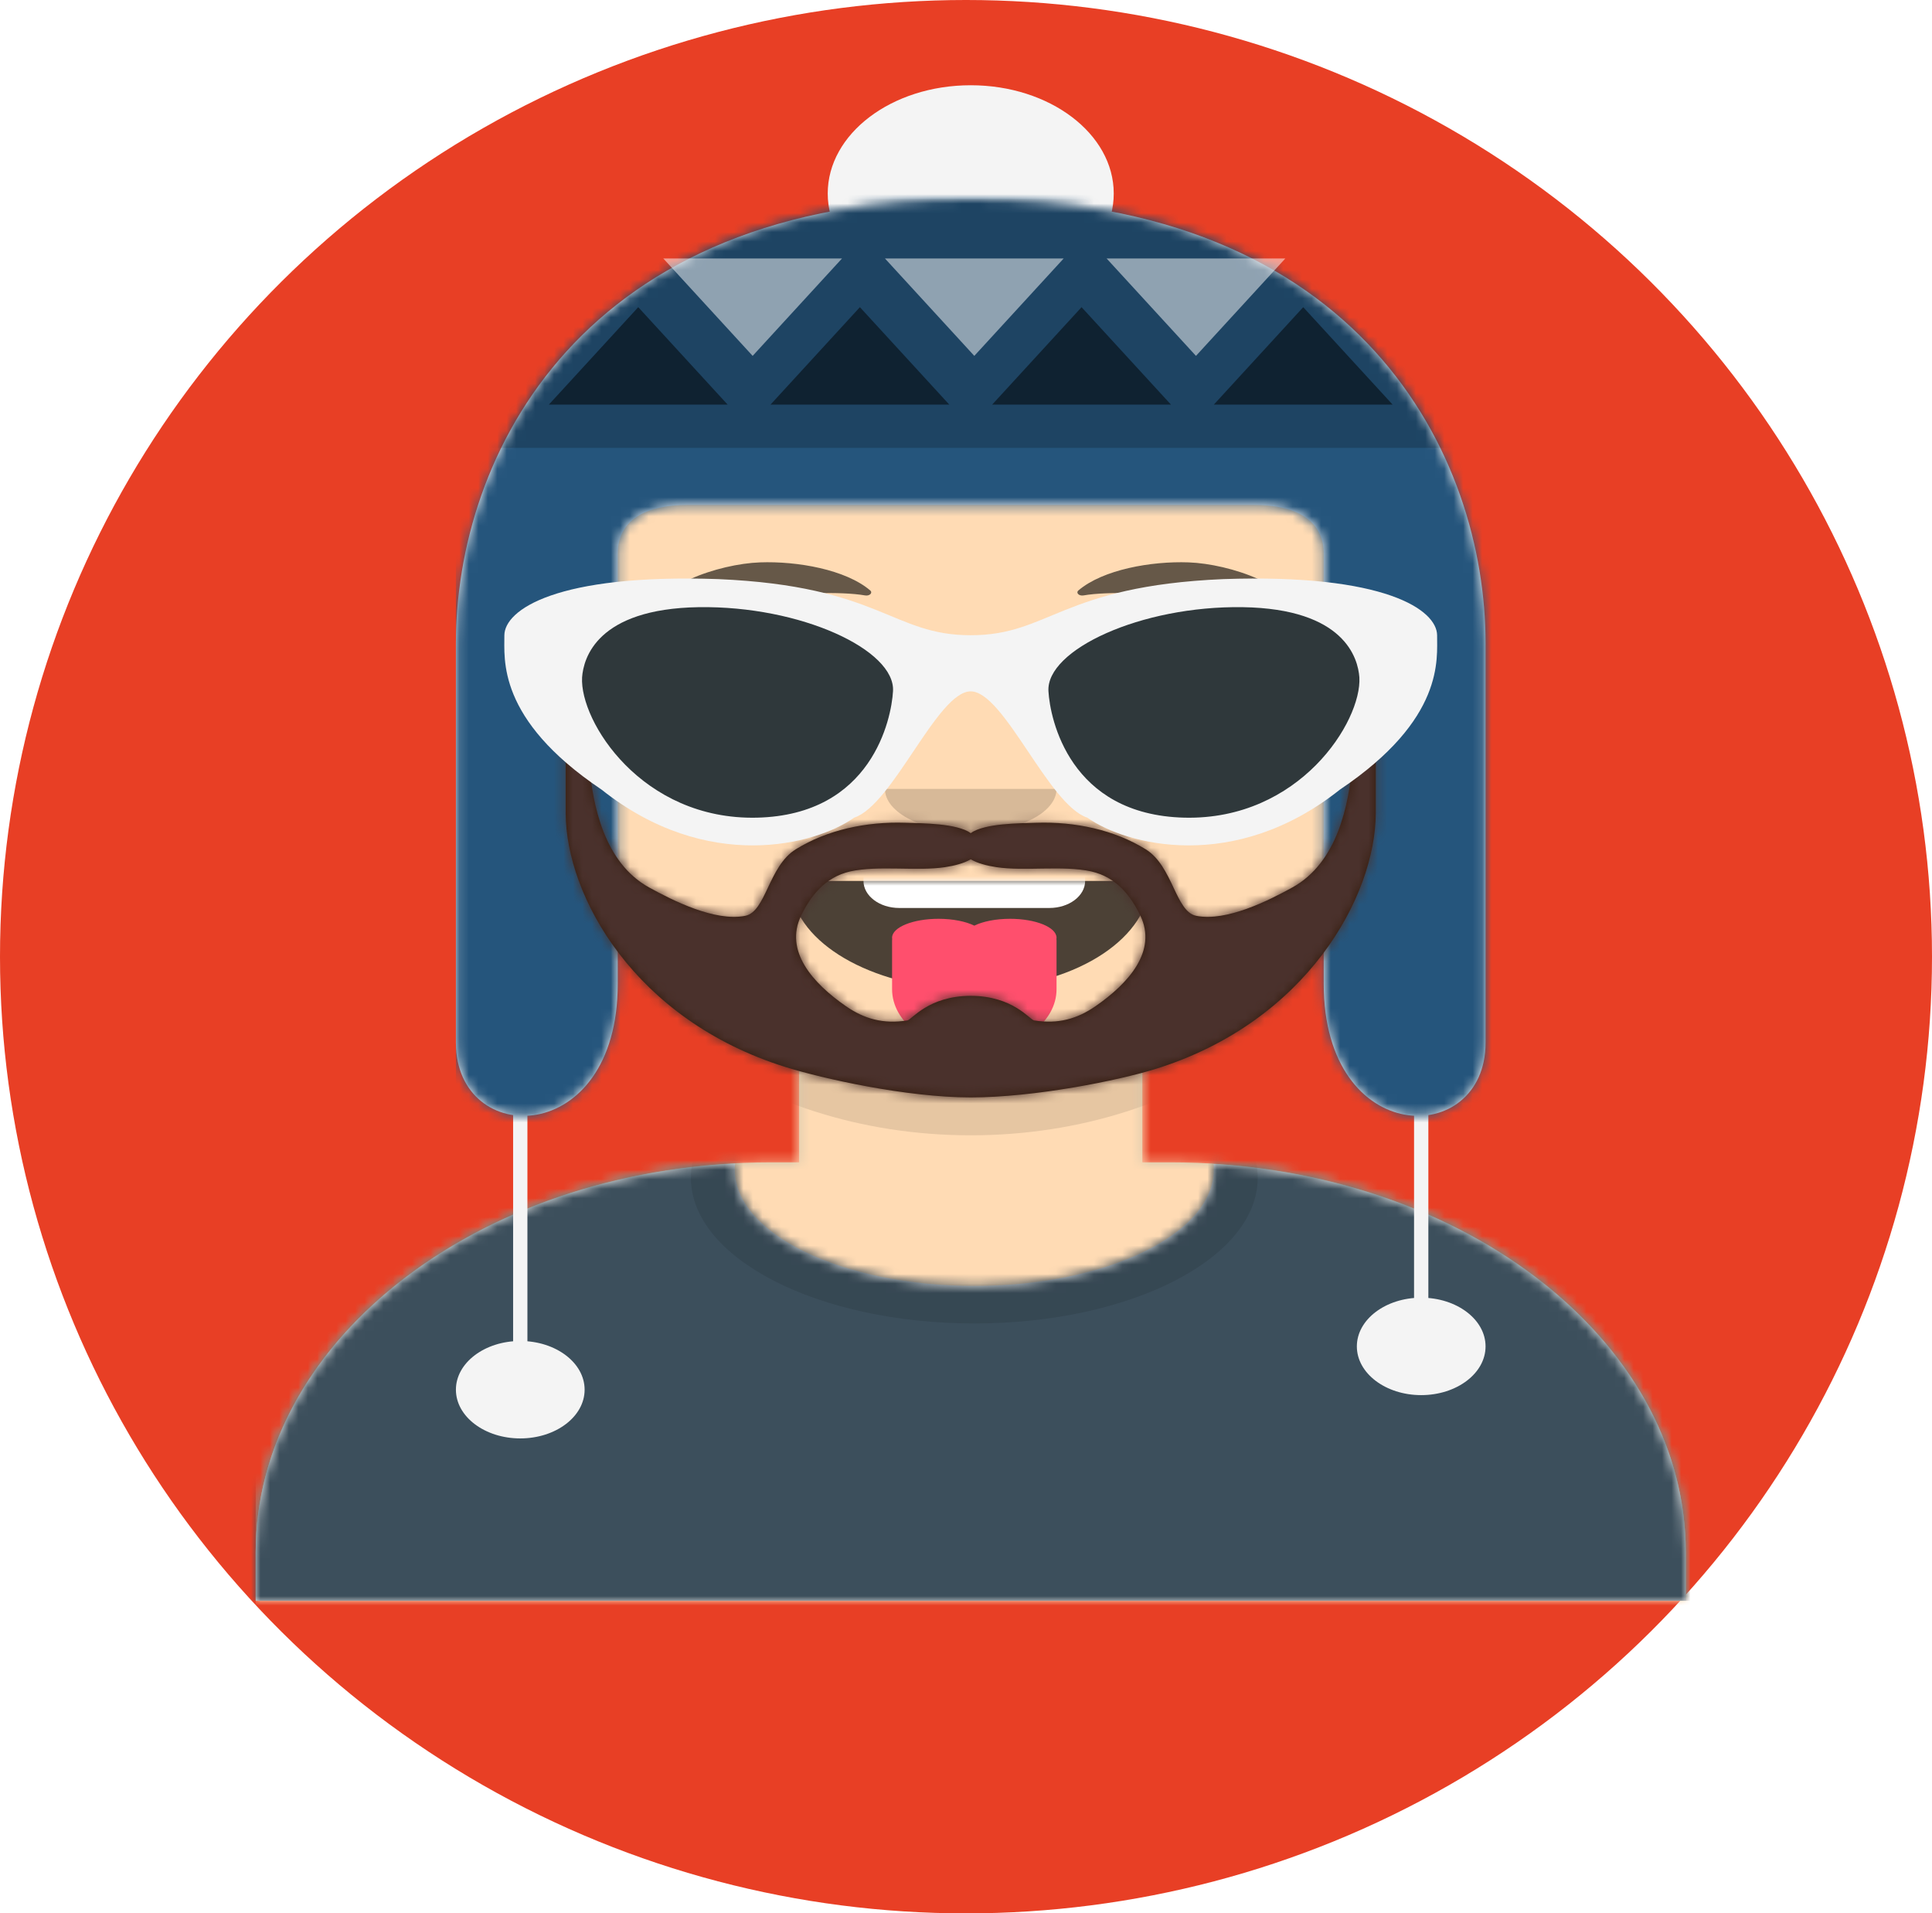 <svg width="204" height="202" viewBox="0 0 204 202" fill="none" xmlns="http://www.w3.org/2000/svg">
<ellipse cx="102" cy="101" rx="102" ry="101" fill="#E83F25"/>
<path d="M120.62 112.206V122.714H123.64C153.662 122.714 178 141.134 178 163.857V169H27V163.857C27 141.134 51.338 122.714 81.36 122.714H84.38V112.206C71.366 107.527 62.011 97.964 60.45 86.646C56.053 86.176 52.67 83.315 52.67 79.857V71.857C52.67 68.459 55.935 65.639 60.22 65.095V61.571C60.22 43.898 79.149 29.571 102.5 29.571C125.851 29.571 144.78 43.898 144.78 61.571V65.095C149.065 65.639 152.33 68.459 152.33 71.857V79.857C152.33 83.315 148.947 86.176 144.55 86.646C142.989 97.964 133.634 107.527 120.62 112.206Z" fill="#D0C6AC"/>
<mask id="mask0_257_177" style="mask-type:luminance" maskUnits="userSpaceOnUse" x="27" y="29" width="151" height="140">
<path d="M120.62 112.206V122.714H123.64C153.662 122.714 178 141.134 178 163.857V169H27V163.857C27 141.134 51.338 122.714 81.36 122.714H84.38V112.206C71.366 107.527 62.011 97.964 60.45 86.646C56.053 86.176 52.67 83.315 52.67 79.857V71.857C52.67 68.459 55.935 65.639 60.22 65.095V61.571C60.22 43.898 79.149 29.571 102.5 29.571C125.851 29.571 144.78 43.898 144.78 61.571V65.095C149.065 65.639 152.33 68.459 152.33 71.857V79.857C152.33 83.315 148.947 86.176 144.55 86.646C142.989 97.964 133.634 107.527 120.62 112.206Z" fill="white"/>
</mask>
<g mask="url(#mask0_257_177)">
<path d="M226.32 29.571H27V189.571H226.32V29.571Z" fill="#FFDBB4"/>
</g>
<mask id="mask1_257_177" style="mask-type:luminance" maskUnits="userSpaceOnUse" x="27" y="29" width="151" height="140">
<path d="M120.62 112.206V122.714H123.64C153.662 122.714 178 141.134 178 163.857V169H27V163.857C27 141.134 51.338 122.714 81.36 122.714H84.38V112.206C71.366 107.527 62.011 97.964 60.45 86.646C56.053 86.176 52.67 83.315 52.67 79.857V71.857C52.67 68.459 55.935 65.639 60.22 65.095V61.571C60.22 43.898 79.149 29.571 102.5 29.571C125.851 29.571 144.78 43.898 144.78 61.571V65.095C149.065 65.639 152.33 68.459 152.33 71.857V79.857C152.33 83.315 148.947 86.176 144.55 86.646C142.989 97.964 133.634 107.527 120.62 112.206Z" fill="white"/>
</mask>
<g mask="url(#mask1_257_177)">
<path fill-rule="evenodd" clip-rule="evenodd" d="M144.78 74.714V87.857C144.78 105.53 125.851 119.857 102.5 119.857C79.149 119.857 60.22 105.53 60.22 87.857V74.714V83.286C60.22 100.959 79.149 115.286 102.5 115.286C125.851 115.286 144.78 100.959 144.78 83.286V74.714Z" fill="black" fill-opacity="0.1"/>
</g>
<path fill-rule="evenodd" clip-rule="evenodd" d="M128.14 122.883C156.057 124.614 178 142.311 178 163.887V169H27V163.887C27 142.116 49.342 124.294 77.619 122.84C77.597 123.053 77.585 123.268 77.585 123.484C77.585 130.263 88.909 135.759 102.877 135.759C116.846 135.759 128.17 130.263 128.17 123.484C128.17 123.283 128.16 123.082 128.14 122.883Z" fill="#E6E6E6"/>
<mask id="mask2_257_177" style="mask-type:luminance" maskUnits="userSpaceOnUse" x="27" y="122" width="151" height="47">
<path fill-rule="evenodd" clip-rule="evenodd" d="M128.14 122.883C156.057 124.614 178 142.311 178 163.887V169H27V163.887C27 142.116 49.342 124.294 77.619 122.84C77.597 123.053 77.585 123.268 77.585 123.484C77.585 130.263 88.909 135.759 102.877 135.759C116.846 135.759 128.17 130.263 128.17 123.484C128.17 123.283 128.16 123.082 128.14 122.883Z" fill="white"/>
</mask>
<g mask="url(#mask2_257_177)">
<path d="M202.16 106.143H2.84V169H202.16V106.143Z" fill="#3C4F5C"/>
</g>
<mask id="mask3_257_177" style="mask-type:luminance" maskUnits="userSpaceOnUse" x="27" y="122" width="151" height="47">
<path fill-rule="evenodd" clip-rule="evenodd" d="M128.14 122.883C156.057 124.614 178 142.311 178 163.887V169H27V163.887C27 142.116 49.342 124.294 77.619 122.84C77.597 123.053 77.585 123.268 77.585 123.484C77.585 130.263 88.909 135.759 102.877 135.759C116.846 135.759 128.17 130.263 128.17 123.484C128.17 123.283 128.16 123.082 128.14 122.883Z" fill="white"/>
</mask>
<g mask="url(#mask3_257_177)">
<g opacity="0.6">
<path d="M102.878 139.721C119.404 139.721 132.802 132.836 132.802 124.342C132.802 115.848 119.404 108.962 102.878 108.962C86.351 108.962 72.953 115.848 72.953 124.342C72.953 132.836 86.351 139.721 102.878 139.721Z" fill="black" fill-opacity="0.16"/>
</g>
</g>
<path fill-rule="evenodd" clip-rule="evenodd" d="M83.625 94.491C84.689 99.989 92.732 104.429 102.5 104.429C112.291 104.429 120.353 99.962 121.375 93.994C121.451 93.766 121.205 93 119.733 93C104.643 93 93.243 93 85.266 93C83.914 93 83.527 93.709 83.625 94.491Z" fill="black" fill-opacity="0.7"/>
<mask id="mask4_257_177" style="mask-type:luminance" maskUnits="userSpaceOnUse" x="83" y="93" width="39" height="12">
<path fill-rule="evenodd" clip-rule="evenodd" d="M83.625 94.491C84.689 99.989 92.732 104.429 102.5 104.429C112.291 104.429 120.353 99.962 121.375 93.994C121.451 93.766 121.205 93 119.733 93C104.643 93 93.243 93 85.266 93C83.914 93 83.527 93.709 83.625 94.491Z" fill="white"/>
</mask>
<g mask="url(#mask4_257_177)">
<path d="M110.805 86.714H94.95C92.865 86.714 91.175 87.993 91.175 89.572V93C91.175 94.578 92.865 95.857 94.95 95.857H110.805C112.89 95.857 114.58 94.578 114.58 93V89.572C114.58 87.993 112.89 86.714 110.805 86.714Z" fill="white"/>
</g>
<path fill-rule="evenodd" clip-rule="evenodd" d="M111.548 99.141C111.556 99.188 111.56 99.237 111.56 99.286V104.429C111.56 107.9 107.842 110.714 103.255 110.714H102.5C97.913 110.714 94.195 107.9 94.195 104.429V99.286C94.195 99.237 94.199 99.188 94.207 99.141C94.199 99.094 94.195 99.047 94.195 99C94.195 97.895 96.392 97 99.102 97C100.62 97 101.977 97.281 102.877 97.722C103.778 97.281 105.134 97 106.652 97C109.363 97 111.56 97.895 111.56 99C111.56 99.047 111.556 99.094 111.548 99.141Z" fill="#FF4F6D"/>
<path fill-rule="evenodd" clip-rule="evenodd" d="M93.44 83.286C93.44 85.81 97.496 87.857 102.5 87.857C107.504 87.857 111.56 85.81 111.56 83.286" fill="black" fill-opacity="0.16"/>
<path fill-rule="evenodd" clip-rule="evenodd" d="M72.421 73.255C73.815 71.085 76.954 69.571 80.603 69.571C84.239 69.571 87.369 71.074 88.77 73.233C89.187 73.874 88.594 74.398 87.997 74.01C86.146 72.805 83.518 72.053 80.603 72.053C77.779 72.053 75.225 72.759 73.385 73.898C72.713 74.314 72.013 73.89 72.421 73.255Z" fill="black" fill-opacity="0.6"/>
<path fill-rule="evenodd" clip-rule="evenodd" d="M116.211 73.255C117.605 71.085 120.744 69.571 124.393 69.571C128.029 69.571 131.159 71.074 132.56 73.233C132.977 73.874 132.384 74.398 131.787 74.01C129.936 72.805 127.308 72.053 124.393 72.053C121.569 72.053 119.015 72.759 117.175 73.898C116.503 74.314 115.803 73.89 116.211 73.255Z" fill="black" fill-opacity="0.6"/>
<path fill-rule="evenodd" clip-rule="evenodd" d="M80.263 59.371C75.879 59.524 68.791 61.935 68.973 65.281C68.98 65.391 69.192 65.439 69.296 65.355C71.376 63.664 86.144 61.955 91.346 62.86C91.822 62.943 92.183 62.588 91.882 62.331C89.298 60.132 84.191 59.23 80.263 59.371Z" fill="black" fill-opacity="0.6"/>
<path fill-rule="evenodd" clip-rule="evenodd" d="M125.492 59.371C129.876 59.524 136.964 61.935 136.781 65.281C136.775 65.391 136.563 65.439 136.459 65.355C134.379 63.664 119.611 61.955 114.409 62.86C113.933 62.943 113.572 62.588 113.873 62.331C116.457 60.132 121.564 59.23 125.492 59.371Z" fill="black" fill-opacity="0.6"/>
<path d="M54.935 151.857C58.688 151.857 61.73 149.554 61.73 146.714C61.73 143.874 58.688 141.571 54.935 141.571C51.182 141.571 48.14 143.874 48.14 146.714C48.14 149.554 51.182 151.857 54.935 151.857Z" fill="#F4F4F4"/>
<path d="M55.69 109.571H54.18V142.714H55.69V109.571Z" fill="#F4F4F4"/>
<path d="M150.065 147.286C153.818 147.286 156.86 144.983 156.86 142.143C156.86 139.303 153.818 137 150.065 137C146.312 137 143.27 139.303 143.27 142.143C143.27 144.983 146.312 147.286 150.065 147.286Z" fill="#F4F4F4"/>
<path d="M150.82 105H149.31V138.143H150.82V105Z" fill="#F4F4F4"/>
<path d="M102.5 31.857C110.839 31.857 117.6 26.74 117.6 20.429C117.6 14.117 110.839 9 102.5 9C94.16 9 87.4 14.117 87.4 20.429C87.4 26.74 94.16 31.857 102.5 31.857Z" fill="#F4F4F4"/>
<path fill-rule="evenodd" clip-rule="evenodd" d="M102.5 21C143.853 21 156.86 48.316 156.86 67.883V110.092C156.86 121.231 139.772 121.255 139.772 103.851V58.448C139.772 54.977 136.954 53.306 132.361 53.306H102.5H72.639C68.045 53.306 65.228 54.977 65.228 58.448V103.851C65.228 121.255 48.14 121.231 48.14 110.092V67.883C48.14 48.316 61.147 21 102.5 21Z" fill="#F4F4F4"/>
<mask id="mask5_257_177" style="mask-type:luminance" maskUnits="userSpaceOnUse" x="48" y="21" width="109" height="97">
<path fill-rule="evenodd" clip-rule="evenodd" d="M102.5 21C143.853 21 156.86 48.316 156.86 67.883V110.092C156.86 121.231 139.772 121.255 139.772 103.851V58.448C139.772 54.977 136.954 53.306 132.361 53.306H102.5H72.639C68.045 53.306 65.228 54.977 65.228 58.448V103.851C65.228 121.255 48.14 121.231 48.14 110.092V67.883C48.14 48.316 61.147 21 102.5 21Z" fill="white"/>
</mask>
<g mask="url(#mask5_257_177)">
<path d="M247.46 9H48.14V169H247.46V9Z" fill="#25557C"/>
</g>
<mask id="mask6_257_177" style="mask-type:luminance" maskUnits="userSpaceOnUse" x="48" y="21" width="109" height="97">
<path fill-rule="evenodd" clip-rule="evenodd" d="M102.5 21C143.853 21 156.86 48.316 156.86 67.883V110.092C156.86 121.231 139.772 121.255 139.772 103.851V58.448C139.772 54.977 136.954 53.306 132.361 53.306H102.5H72.639C68.045 53.306 65.228 54.977 65.228 58.448V103.851C65.228 121.255 48.14 121.231 48.14 110.092V67.883C48.14 48.316 61.147 21 102.5 21Z" fill="white"/>
</mask>
<g mask="url(#mask6_257_177)">
<path d="M157.615 21H47.385V47.286H157.615V21Z" fill="black" fill-opacity="0.2"/>
</g>
<path fill-rule="evenodd" clip-rule="evenodd" d="M79.472 37.571L70.035 27.286H88.91L79.472 37.571Z" fill="white" fill-opacity="0.5"/>
<path fill-rule="evenodd" clip-rule="evenodd" d="M102.877 37.571L93.44 27.286H112.315L102.877 37.571Z" fill="white" fill-opacity="0.5"/>
<path fill-rule="evenodd" clip-rule="evenodd" d="M126.282 37.571L116.845 27.286H135.72L126.282 37.571Z" fill="white" fill-opacity="0.5"/>
<path fill-rule="evenodd" clip-rule="evenodd" d="M67.392 32.429L76.83 42.714H57.955L67.392 32.429Z" fill="black" fill-opacity="0.5"/>
<path fill-rule="evenodd" clip-rule="evenodd" d="M90.797 32.429L100.235 42.714H81.36L90.797 32.429Z" fill="black" fill-opacity="0.5"/>
<path fill-rule="evenodd" clip-rule="evenodd" d="M114.202 32.429L123.64 42.714H104.765L114.202 32.429Z" fill="black" fill-opacity="0.5"/>
<path fill-rule="evenodd" clip-rule="evenodd" d="M137.607 32.429L147.045 42.714H128.17L137.607 32.429Z" fill="black" fill-opacity="0.5"/>
<path fill-rule="evenodd" clip-rule="evenodd" d="M115.658 106.239C113.761 107.55 111.739 108.14 109.184 107.727C108.744 107.656 106.952 105.134 102.5 105.134C98.048 105.134 96.256 107.656 95.816 107.727C93.26 108.14 91.239 107.55 89.341 106.239C85.774 103.775 82.807 100.376 84.59 96.668C85.519 94.735 87.03 92.614 89.779 91.998C92.714 91.34 96.835 91.996 99.793 91.548C100.751 91.402 101.798 91.143 102.5 90.714C103.201 91.143 104.248 91.402 105.206 91.548C108.164 91.996 112.286 91.34 115.221 91.998C117.97 92.614 119.481 94.735 120.41 96.668C122.193 100.376 119.226 103.775 115.658 106.239ZM144.841 65C142.266 69.8 143.261 75.776 142.784 80.815C142.397 84.91 141.259 91.049 136.454 93.694C133.997 95.047 129.525 97.32 126.314 96.686C124.104 96.249 123.868 91.451 120.964 89.655C117.669 87.618 113.555 86.724 109.407 86.862C107.618 86.921 103.998 86.907 102.5 87.949C101.002 86.907 97.382 86.921 95.592 86.862C91.444 86.724 87.331 87.618 84.036 89.655C81.132 91.451 80.896 96.249 78.686 96.686C75.475 97.32 71.003 95.047 68.545 93.694C63.74 91.049 62.603 84.91 62.215 80.815C61.739 75.776 62.733 69.8 60.159 65C58.906 65 59.732 74.216 59.732 74.216V85.849C59.756 94.585 66.966 107.66 82.951 112.653C86.861 113.874 95.716 115.857 102.5 115.857C109.283 115.857 118.139 114.063 122.048 112.842C138.034 107.849 145.244 94.585 145.268 85.849V74.216C145.268 74.216 146.094 65 144.841 65Z" fill="#331B0C"/>
<mask id="mask7_257_177" style="mask-type:luminance" maskUnits="userSpaceOnUse" x="59" y="65" width="87" height="51">
<path fill-rule="evenodd" clip-rule="evenodd" d="M115.658 106.239C113.761 107.55 111.739 108.14 109.184 107.727C108.744 107.656 106.952 105.134 102.5 105.134C98.048 105.134 96.256 107.656 95.816 107.727C93.26 108.14 91.239 107.55 89.341 106.239C85.774 103.775 82.807 100.376 84.59 96.668C85.519 94.735 87.03 92.614 89.779 91.998C92.714 91.34 96.835 91.996 99.793 91.548C100.751 91.402 101.798 91.143 102.5 90.714C103.201 91.143 104.248 91.402 105.206 91.548C108.164 91.996 112.286 91.34 115.221 91.998C117.97 92.614 119.481 94.735 120.41 96.668C122.193 100.376 119.226 103.775 115.658 106.239ZM144.841 65C142.266 69.8 143.261 75.776 142.784 80.815C142.397 84.91 141.259 91.049 136.454 93.694C133.997 95.047 129.525 97.32 126.314 96.686C124.104 96.249 123.868 91.451 120.964 89.655C117.669 87.618 113.555 86.724 109.407 86.862C107.618 86.921 103.998 86.907 102.5 87.949C101.002 86.907 97.382 86.921 95.592 86.862C91.444 86.724 87.331 87.618 84.036 89.655C81.132 91.451 80.896 96.249 78.686 96.686C75.475 97.32 71.003 95.047 68.545 93.694C63.74 91.049 62.603 84.91 62.215 80.815C61.739 75.776 62.733 69.8 60.159 65C58.906 65 59.732 74.216 59.732 74.216V85.849C59.756 94.585 66.966 107.66 82.951 112.653C86.861 113.874 95.716 115.857 102.5 115.857C109.283 115.857 118.139 114.063 122.048 112.842C138.034 107.849 145.244 94.585 145.268 85.849V74.216C145.268 74.216 146.094 65 144.841 65Z" fill="white"/>
</mask>
<g mask="url(#mask7_257_177)">
<path d="M214.24 50.143H14.92V189.572H214.24V50.143Z" fill="#4A312C"/>
</g>
<g filter="url(#filter0_d_257_177)">
<path d="M102.5 65.063C94.166 65.063 92.965 59.872 75.826 59.137C58.699 58.552 53.285 62.399 53.256 65.063C53.284 67.516 52.404 73.892 63.515 81.359C74.668 90.224 86.094 87.218 90.189 84.323C94.297 82.984 98.982 70.977 102.5 70.989C106.018 71.002 110.703 82.984 114.811 84.323C118.906 87.218 130.331 90.224 141.484 81.359C152.596 73.892 151.716 67.516 151.744 65.063C151.714 62.399 146.301 58.552 129.173 59.137C112.035 59.872 110.833 65.063 102.5 65.063Z" fill="#F4F4F4"/>
<path d="M94.292 70.989C94.58 66.613 84.543 61.938 73.774 62.1C63.011 62.271 61.61 67.502 61.463 69.508C61.2 74.155 67.781 84.602 79.93 84.323C92.079 84.032 94.126 73.877 94.292 70.989Z" fill="#2F383B"/>
<path d="M110.707 70.989C110.42 66.613 120.457 61.938 131.225 62.1C141.988 62.271 143.389 67.502 143.536 69.508C143.8 74.155 137.219 84.602 125.07 84.323C112.921 84.032 110.873 73.877 110.707 70.989Z" fill="#2F383B"/>
</g>
<defs>
<filter id="filter0_d_257_177" x="53.249" y="59.078" width="98.501" height="30.173" filterUnits="userSpaceOnUse" color-interpolation-filters="sRGB">
<feFlood flood-opacity="0" result="BackgroundImageFix"/>
<feColorMatrix in="SourceAlpha" type="matrix" values="0 0 0 0 0 0 0 0 0 0 0 0 0 0 0 0 0 0 127 0" result="hardAlpha"/>
<feOffset dy="2"/>
<feColorMatrix type="matrix" values="0 0 0 0 0 0 0 0 0 0 0 0 0 0 0 0 0 0 0.16 0"/>
<feBlend mode="normal" in2="BackgroundImageFix" result="effect1_dropShadow_257_177"/>
<feBlend mode="normal" in="SourceGraphic" in2="effect1_dropShadow_257_177" result="shape"/>
</filter>
</defs>
</svg>
